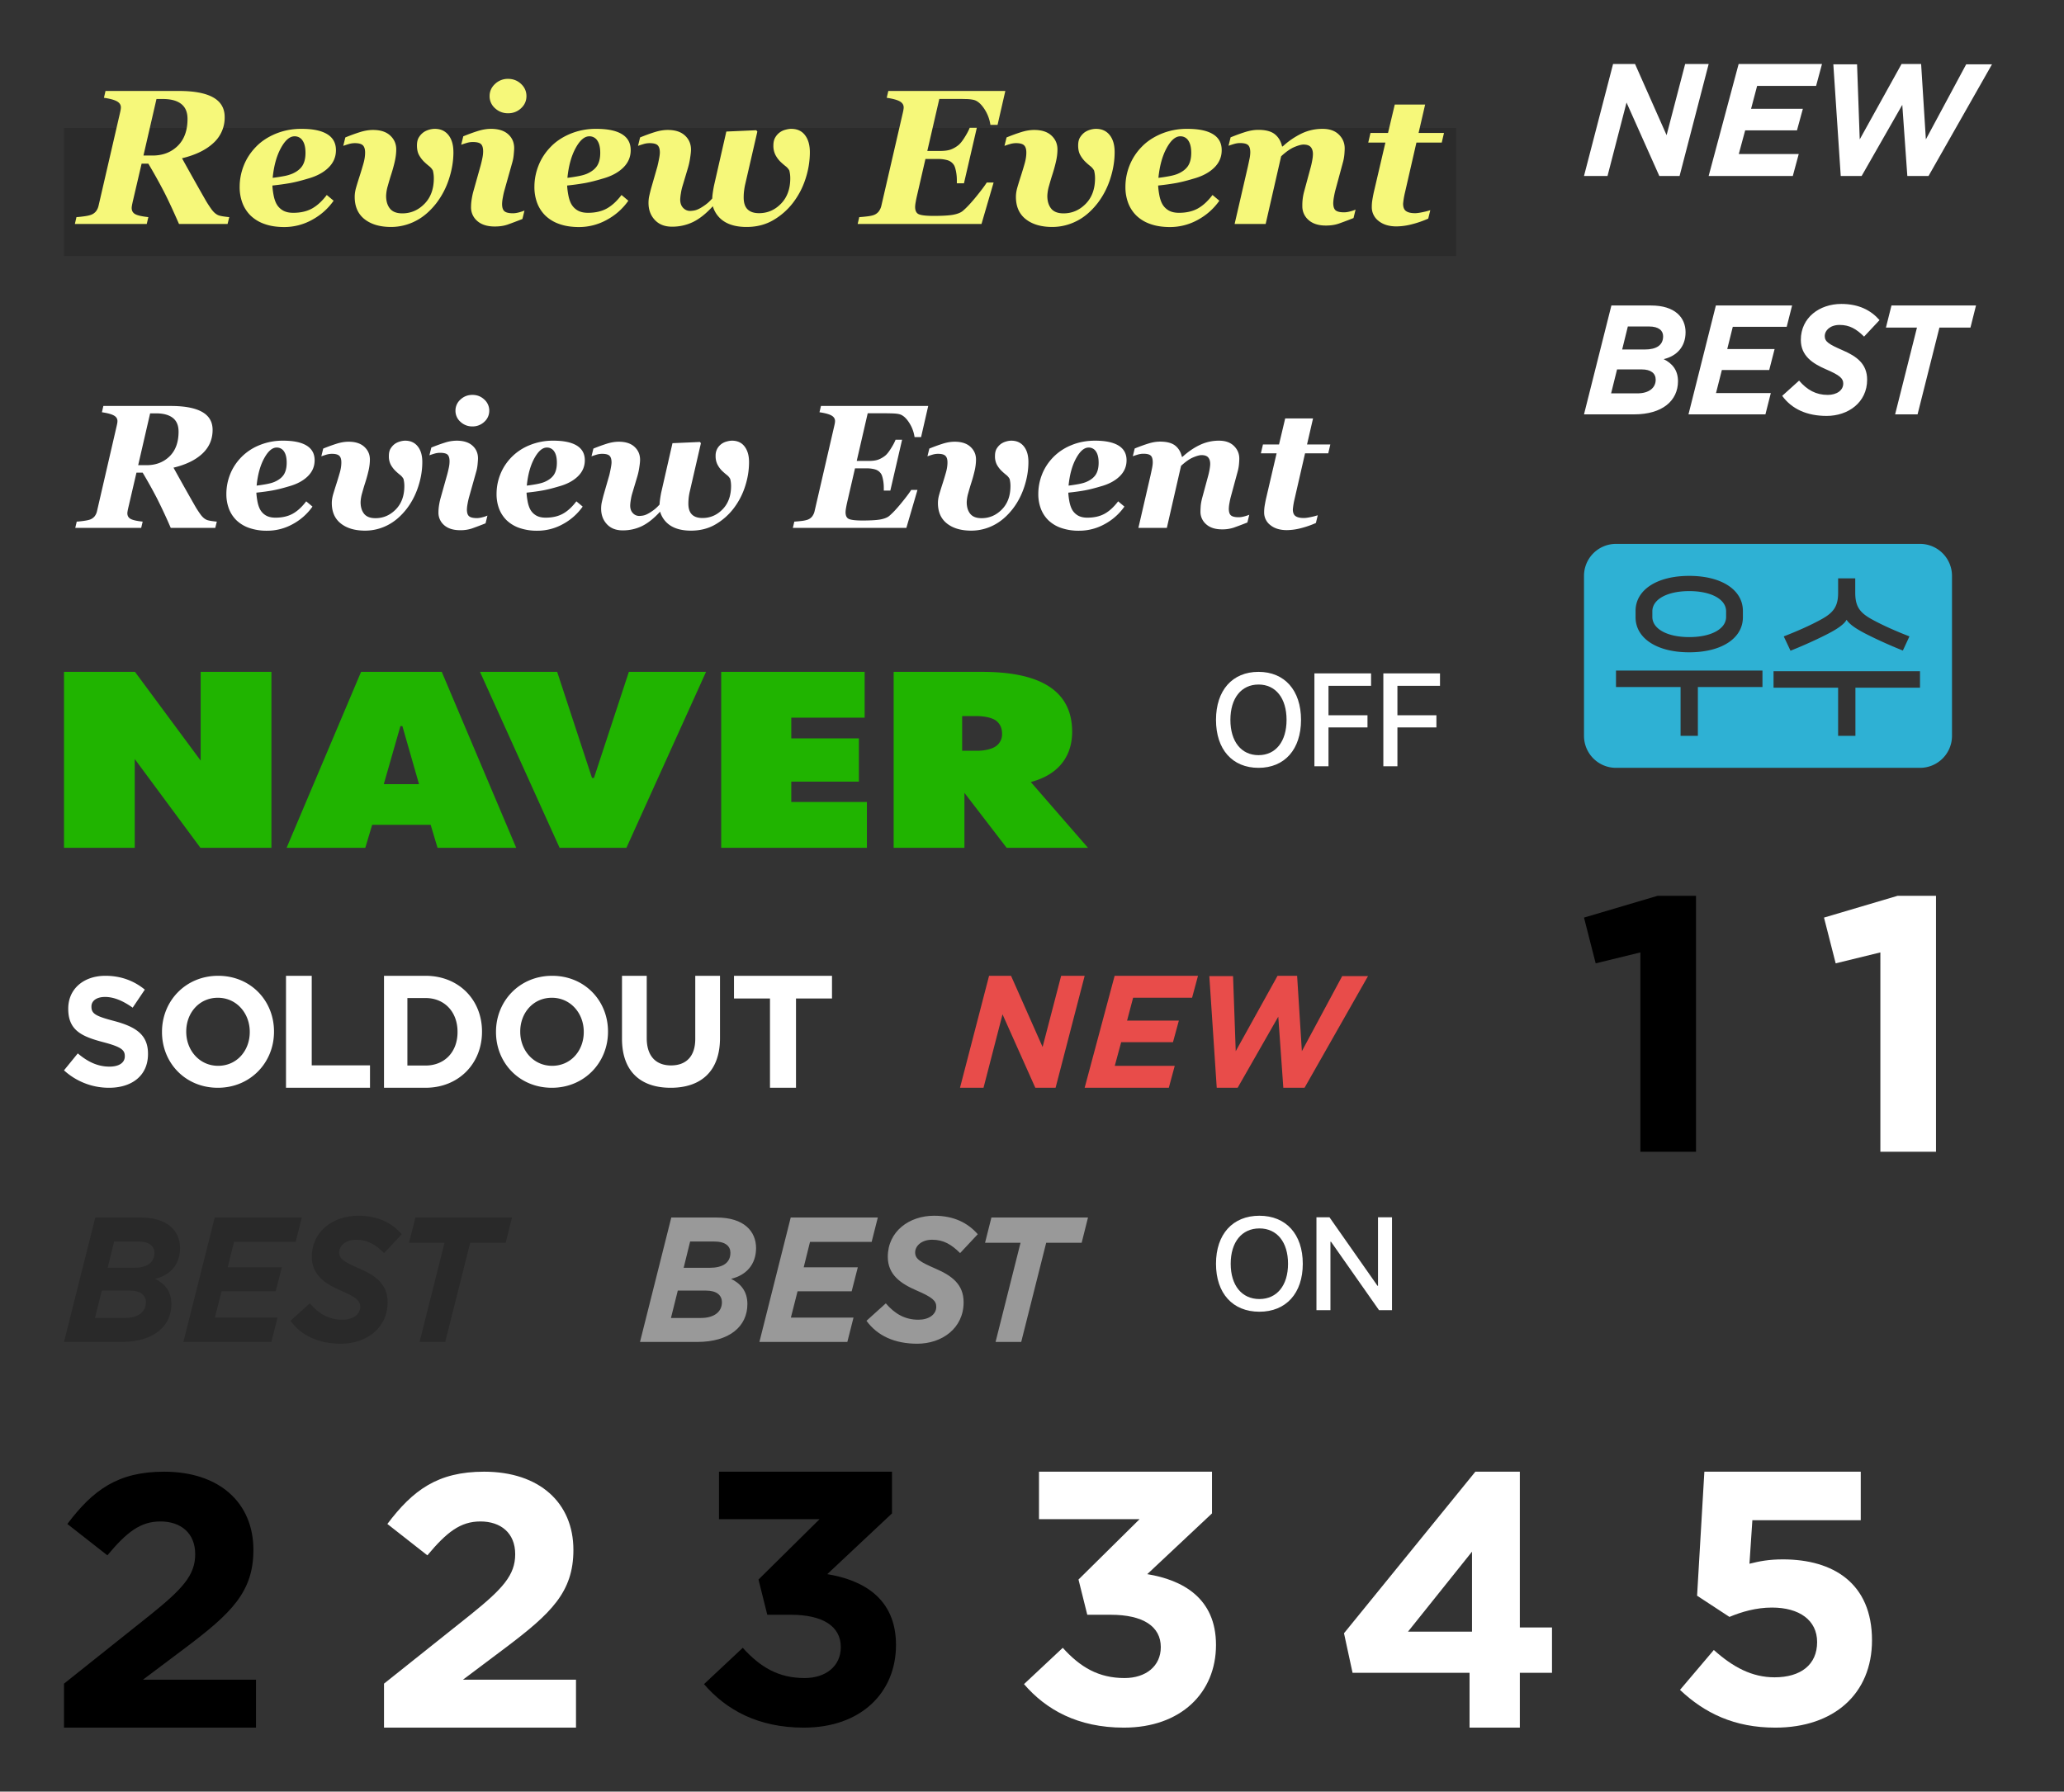 <?xml version="1.0" encoding="utf-8"?><svg width="129" height="112" viewBox="0 0 129 112" xmlns="http://www.w3.org/2000/svg" xmlns:xlink="http://www.w3.org/1999/xlink"><rect x="0" y="0" width="129" height="112" fill="#333333" stroke="none"/><svg width="15" height="24" viewBox="-4 -4 15 24" id="text_1_7x16_black" x="95" y="52" xmlns="http://www.w3.org/2000/svg"><path fill-rule="evenodd" d="M4.598 0L0 1.362l.73 2.86 2.793-.683V16H7V0z"/></svg><svg width="15" height="24" viewBox="-4 -4 15 24" id="text_1_7x16_white" x="110" y="52" xmlns="http://www.w3.org/2000/svg"><path fill="#FFF" fill-rule="evenodd" d="M4.598 0L0 1.362l.73 2.86 2.793-.683V16H7V0z"/></svg><svg width="20" height="24" viewBox="-4 -4 20 24" id="text_2_12x16_black" y="88" xmlns="http://www.w3.org/2000/svg"><path fill-rule="evenodd" d="M2.71 5.229L.21 3.268C1.807 1.149 3.359 0 6.256 0c3.45 0 5.582 1.938 5.582 4.89 0 2.637-1.39 3.966-4.263 6.13l-2.64 1.983H12V16H0v-2.75l5.398-4.303C7.414 7.325 8.2 6.468 8.2 5.161c0-1.33-.902-2.05-2.176-2.05-1.251 0-2.108.675-3.313 2.118"/></svg><svg width="20" height="24" viewBox="-4 -4 20 24" id="text_2_12x16_white" x="20" y="88" xmlns="http://www.w3.org/2000/svg"><path fill="#FFF" fill-rule="evenodd" d="M2.71 5.229L.21 3.268C1.807 1.149 3.359 0 6.256 0c3.45 0 5.582 1.938 5.582 4.89 0 2.637-1.39 3.966-4.263 6.13l-2.64 1.983H12V16H0v-2.75l5.398-4.303C7.414 7.325 8.2 6.468 8.2 5.161c0-1.33-.902-2.05-2.176-2.05-1.251 0-2.108.675-3.313 2.118"/></svg><svg width="20" height="24" viewBox="-4 -4 20 24" id="text_3_12x16_black" x="40" y="88" xmlns="http://www.w3.org/2000/svg"><path fill-rule="evenodd" d="M.937 2.967V0H11.75v2.607L7.704 6.405C9.898 6.765 12 7.887 12 10.831 12 13.82 9.805 16 6.24 16 3.36 16 1.373 14.876 0 13.28l2.423-2.27c1.097 1.215 2.24 1.89 3.863 1.89 1.325 0 2.264-.742 2.264-1.933 0-1.304-1.12-2.023-3.132-2.023H3.955l-.549-2.202 3.818-3.774H.937z"/></svg><svg width="20" height="24" viewBox="-4 -4 20 24" id="text_3_12x16_white" x="60" y="88" xmlns="http://www.w3.org/2000/svg"><path fill="#FFF" fill-rule="evenodd" d="M.937 2.967V0H11.75v2.607L7.704 6.405C9.898 6.765 12 7.887 12 10.831 12 13.82 9.805 16 6.24 16 3.36 16 1.373 14.876 0 13.28l2.423-2.27c1.097 1.215 2.24 1.89 3.863 1.89 1.325 0 2.264-.742 2.264-1.933 0-1.304-1.12-2.023-3.132-2.023H3.955l-.549-2.202 3.818-3.774H.937z"/></svg><svg width="21" height="24" viewBox="-4 -4 21 24" id="text_4_13x16_white" x="80" y="88" xmlns="http://www.w3.org/2000/svg"><path fill="#FFF" fill-rule="evenodd" d="M8 5l-4 5h4V5zm2.99-5v9.737H13v2.836h-2.01V16H7.847v-3.427H.535L0 10.1 8.21 0h2.78z"/></svg><svg width="20" height="24" viewBox="-4 -4 20 24" id="text_5_12x16_white" x="101" y="88" xmlns="http://www.w3.org/2000/svg"><path fill="#FFF" fill-rule="evenodd" d="M1.523 0h9.774v3.034H4.523l-.182 2.72c.637-.158 1.205-.272 2.092-.272C9.569 5.482 12 6.967 12 10.54 12 13.887 9.615 16 5.955 16 3.41 16 1.545 15.101 0 13.64l2.114-2.494c1.205 1.078 2.387 1.708 3.796 1.708 1.636 0 2.66-.787 2.66-2.203 0-1.37-1.115-2.157-2.82-2.157-1 0-1.909.27-2.659.584L1.068 7.753 1.523 0z"/></svg><svg width="33" height="15" viewBox="-4 -4 33 15" id="text_best_25x7_white" x="95" y="15" xmlns="http://www.w3.org/2000/svg"><path fill="#FFF" fill-rule="evenodd" d="M3.797 2.848c.72 0 1.148-.262 1.148-.826 0-.35-.264-.613-.883-.613H2.74l-.355 1.44h1.411zM3.342 5.59c.701 0 1.139-.33 1.139-.855 0-.399-.301-.642-.875-.642h-1.54L1.694 5.59h1.649zM1.712.097h2.477c1.503 0 2.159.758 2.159 1.672 0 .904-.547 1.488-1.367 1.682.529.263.893.68.893 1.38 0 1.216-.974 2.072-2.741 2.072H0L1.712.097zm6.53 0h4.764l-.337 1.332h-3.37l-.346 1.39h2.96l-.337 1.313h-2.96l-.365 1.44h3.425l-.337 1.331H6.53L8.242.097zm4.145 5.649l1.056-.953c.501.583 1.057.894 1.785.894.565 0 .975-.282.975-.71 0-.33-.228-.524-1.084-.893-.829-.36-1.567-.836-1.567-1.838C13.552.856 14.718 0 16.084 0c1.093 0 1.85.398 2.387 1.01l-.966 1.032c-.482-.477-.91-.73-1.53-.73-.592 0-.929.35-.929.691 0 .36.255.515 1.12.894.875.379 1.53.846 1.53 1.838C17.697 6.164 16.504 7 15.166 7c-1.23 0-2.177-.428-2.778-1.254zm8.424-4.268h-1.94l.346-1.381H24.5l-.346 1.38h-1.94l-1.366 5.426h-1.403l1.366-5.425z"/></svg><svg width="36" height="16" viewBox="-4 -4 36 16" id="text_best_28x8_black" y="72" xmlns="http://www.w3.org/2000/svg"><path fill-rule="evenodd" d="M4.34 3.255c.822 0 1.311-.3 1.311-.944 0-.4-.301-.7-1.01-.7H3.133l-.405 1.644H4.34zM3.82 6.39c.801 0 1.3-.378 1.3-.978 0-.456-.343-.733-.999-.733H2.362L1.935 6.39H3.82zM1.955.111h2.832c1.717 0 2.467.866 2.467 1.91 0 1.034-.625 1.701-1.562 1.923.604.3 1.02.778 1.02 1.578 0 1.39-1.114 2.367-3.133 2.367H0L1.956.111zm7.464 0h5.444l-.385 1.522h-3.852l-.395 1.59h3.382l-.384 1.5H9.847L9.43 6.366h3.914l-.385 1.522H7.463L9.42.111zm4.736 6.456l1.208-1.09c.572.667 1.207 1.023 2.04 1.023.645 0 1.114-.322 1.114-.811 0-.378-.26-.6-1.24-1.022-.946-.412-1.79-.956-1.79-2.1C15.489.977 16.822 0 18.383 0c1.25 0 2.113.455 2.727 1.155l-1.103 1.179c-.552-.546-1.04-.834-1.749-.834-.676 0-1.061.4-1.061.79 0 .41.291.588 1.28 1.02 1 .434 1.749.967 1.749 2.1C20.225 7.045 18.86 8 17.33 8c-1.405 0-2.488-.489-3.175-1.433zm9.628-4.878h-2.217L21.963.11H28l-.396 1.578h-2.217l-1.561 6.2h-1.603l1.561-6.2z" opacity=".2"/></svg><svg width="36" height="16" viewBox="-4 -4 36 16" id="text_best_28x8_white" x="36" y="72" xmlns="http://www.w3.org/2000/svg"><path fill="#FFF" fill-rule="evenodd" d="M4.34 3.255c.822 0 1.311-.3 1.311-.944 0-.4-.301-.7-1.01-.7H3.133l-.405 1.644H4.34zM3.82 6.39c.801 0 1.3-.378 1.3-.978 0-.456-.343-.733-.999-.733H2.362L1.935 6.39H3.82zM1.955.111h2.832c1.717 0 2.467.866 2.467 1.91 0 1.034-.625 1.701-1.562 1.923.604.3 1.02.778 1.02 1.578 0 1.39-1.114 2.367-3.133 2.367H0L1.956.111zm7.464 0h5.444l-.385 1.522h-3.852l-.395 1.59h3.382l-.384 1.5H9.847L9.43 6.366h3.914l-.385 1.522H7.463L9.42.111zm4.736 6.456l1.208-1.09c.572.667 1.207 1.023 2.04 1.023.645 0 1.114-.322 1.114-.811 0-.378-.26-.6-1.24-1.022-.946-.412-1.79-.956-1.79-2.1C15.489.977 16.822 0 18.383 0c1.25 0 2.113.455 2.727 1.155l-1.103 1.179c-.552-.546-1.04-.834-1.749-.834-.676 0-1.061.4-1.061.79 0 .41.291.588 1.28 1.02 1 .434 1.749.967 1.749 2.1C20.225 7.045 18.86 8 17.33 8c-1.405 0-2.488-.489-3.175-1.433zm9.628-4.878h-2.217L21.963.11H28l-.396 1.578h-2.217l-1.561 6.2h-1.603l1.561-6.2z" opacity=".5"/></svg><svg width="31" height="22" viewBox="-4 -4 31 22" id="text_excellent_23x14_blue" x="95" y="30" xmlns="http://www.w3.org/2000/svg"><path fill="#2EB1D4" fill-rule="evenodd" d="M2 0h19a2 2 0 012 2v10a2 2 0 01-2 2H2a2 2 0 01-2-2V2a2 2 0 012-2zm4.577 2c-2.034 0-3.354.885-3.354 2.19v.398c0 1.306 1.32 2.19 3.354 2.19s3.354-.884 3.354-2.19V4.19C9.931 2.885 8.611 2 6.577 2zm.54 10V8.95h4.037V7.92H2v1.03h4.036V12h1.082zm-.54-6.173c-1.385 0-2.305-.52-2.305-1.26v-.355c0-.74.92-1.26 2.305-1.26 1.385 0 2.305.52 2.305 1.26v.354c0 .742-.92 1.261-2.305 1.261zM16.964 12V8.99H21V7.96h-9.154v1.03h4.036V12h1.082zm.66-6.372c.584.299 1.418.686 2.305 1.04l.411-.885c-.8-.31-1.688-.697-2.38-1.084-.736-.41-1.007-.807-1.007-1.637v-.907h-1.07v.907c0 .83-.282 1.228-1.018 1.637-.692.387-1.58.774-2.38 1.084l.422.896c.887-.354 1.72-.74 2.304-1.04.714-.365 1.071-.652 1.201-.896.152.244.498.52 1.212.885z"/></svg><svg width="72" height="19" viewBox="-4 -4 72 19" id="text_naver_64x11_green" y="38" xmlns="http://www.w3.org/2000/svg"><path fill="#20B400" fill-rule="evenodd" d="M8.542 0h4.422v11H8.527L4.421 5.448V11H0V0h4.436l4.106 5.548V0zm51.882 6.886L64 11h-5.083l-2.64-3.436V11h-4.423V0h5.525c3.201 0 5.63.91 5.63 3.743 0 1.687-1.015 2.737-2.585 3.143zM58.25 4.644a.908.908 0 00.38-.774c0-.341-.117-.609-.362-.808-.247-.196-.756-.296-1.203-.296h-.93v2.167h.948c.412 0 .909-.095 1.167-.29zM41.075 0h8.966v2.864h-4.586v1.294h4.225v2.705h-4.225v1.272h4.726V11h-9.106V0zM23.61 0l4.654 11h-4.918l-.43-1.438H19.26L18.831 11h-4.918l4.654-11h5.043zm-3.623 7.02h2.202l-1.04-3.63h-.123l-1.039 3.63zM35.304 0h4.823l-4.976 11h-4.176L26 0h4.823L33 6.63h.123L35.304 0z"/></svg><svg width="34" height="15" viewBox="-4 -4 34 15" id="text_new_26x7_red" x="56" y="57" xmlns="http://www.w3.org/2000/svg"><path fill="#e84c4a" fill-rule="evenodd" d="M6.322 0h1.47L5.974 7H4.707L2.658 2.41 1.47 7H0l1.817-7H3.19l1.972 4.45L6.322 0zm3.343 0h5.21l-.369 1.37H10.82l-.378 1.43h3.237l-.368 1.35h-3.238l-.4 1.48h3.747L13.051 7h-5.26l1.874-7zm10.182 0h1.223l.297 4.713L23.887.02H25.5L21.534 7h-1.326l-.315-4.446L17.353 7h-1.307L15.583.02h1.483l.167 4.693L19.847 0z"/></svg><svg width="34" height="15" viewBox="-4 -4 34 15" id="text_new_26x7_white" x="95" xmlns="http://www.w3.org/2000/svg"><path fill="#FFF" fill-rule="evenodd" d="M6.322 0h1.47L5.974 7H4.707L2.658 2.41 1.47 7H0l1.817-7H3.19l1.972 4.45L6.322 0zm3.343 0h5.21l-.369 1.37H10.82l-.378 1.43h3.237l-.368 1.35h-3.238l-.4 1.48h3.747L13.051 7h-5.26l1.874-7zm10.182 0h1.223l.297 4.713L23.887.02H25.5L21.534 7h-1.326l-.315-4.446L17.353 7h-1.307L15.583.02h1.483l.167 4.693L19.847 0z"/></svg><svg width="22" height="14" viewBox="-4 -4 22 14" id="text_off_14x6_white" x="72" y="38" xmlns="http://www.w3.org/2000/svg"><path fill="#fff" fill-rule="evenodd" d="M2.657 0c1.631 0 2.657 1.155 2.657 3.002C5.314 4.849 4.288 6 2.657 6 1.022 6 0 4.85 0 3.002 0 1.155 1.022 0 2.657 0zm0 .793C1.58.793.9 1.646.9 3.002c0 1.352.68 2.205 1.757 2.205S4.41 4.354 4.41 3.002c0-1.356-.676-2.21-1.753-2.21zm4.374 5.11v-2.43h2.437v-.76H7.031V.872h2.661V.097H6.151v5.806h.88zm4.308 0v-2.43h2.437v-.76h-2.437V.872H14V.097h-3.541v5.806h.88z"/></svg><svg width="19" height="14" viewBox="-4 -4 19 14" id="text_on_11x6_white" x="72" y="72" xmlns="http://www.w3.org/2000/svg"><path fill="#fff" fill-rule="evenodd" d="M2.712 0c1.665 0 2.712 1.155 2.712 3.002C5.424 4.849 4.377 6 2.712 6 1.043 6 0 4.85 0 3.002 0 1.155 1.043 0 2.712 0zm0 .793c-1.1 0-1.793.853-1.793 2.209 0 1.352.694 2.205 1.793 2.205 1.1 0 1.79-.853 1.79-2.205 0-1.356-.69-2.21-1.79-2.21zm4.44 5.11V1.626h.037l3 4.277H11V.097h-.875v4.281h-.032l-3-4.281h-.815v5.806h.875z"/></svg><svg width="88" height="18" viewBox="-4 -4 88 18" id="text_review_event_80x10_white" y="20" xmlns="http://www.w3.org/2000/svg"><path fill="#FFF" d="M7.16 2.979c0-.383-.12-.669-.362-.857-.242-.188-.592-.282-1.05-.282h-.365l-.747 3.24h.521c.584 0 1.064-.184 1.44-.551.376-.367.564-.884.564-1.55zM4.009 7.786a2.289 2.289 0 00-.035.172.812.812 0 00-.014.124c0 .16.067.279.2.354.132.075.384.133.757.172L4.824 9H.704l.092-.392c.09-.004.223-.017.4-.04.177-.024.309-.05.395-.078a.659.659 0 00.32-.21.814.814 0 00.152-.327l1.23-5.328c.018-.076.03-.138.038-.188a.875.875 0 00.01-.113c0-.15-.075-.268-.227-.352-.153-.084-.4-.151-.744-.201l.09-.393h4.201c.874 0 1.53.124 1.969.371.438.247.658.621.658 1.123 0 .59-.213 1.085-.64 1.485-.426.399-1.027.692-1.804.878a178.555 178.555 0 001.337 2.38c.086.153.198.328.336.523s.284.32.438.373c.075.025.179.047.311.065.133.018.227.028.285.032L9.454 9H6.672a34.227 34.227 0 00-.862-1.85 31.161 31.161 0 00-.894-1.604h-.387l-.521 2.24zm8.696 1.391a3.34 3.34 0 01-1.131-.174 2.174 2.174 0 01-.803-.486 2.021 2.021 0 01-.467-.725 2.572 2.572 0 01-.156-.914c0-.422.079-.832.236-1.23.158-.397.392-.755.704-1.074a3.311 3.311 0 011.117-.741 3.81 3.81 0 011.493-.285c.641 0 1.13.102 1.464.306.335.205.502.51.502.919 0 .39-.145.726-.435 1.007-.29.281-.684.49-1.182.626-.393.118-.73.202-1.007.252-.277.05-.616.097-1.018.14.008.157.03.335.065.532.036.197.09.365.161.504a.98.98 0 00.365.385c.158.094.358.142.602.142.422 0 .781-.082 1.077-.245.295-.162.577-.421.846-.776l.392.328a3.588 3.588 0 01-1.238 1.098 3.273 3.273 0 01-1.587.411zm1.213-4.254c0-.304-.055-.538-.166-.7a.529.529 0 00-.462-.245c-.276 0-.536.225-.781.674-.246.45-.402 1.018-.47 1.705.21-.025.42-.057.628-.096.208-.04.372-.086.494-.14.269-.118.462-.27.58-.456.118-.187.177-.434.177-.742zm8.476-.037c0 .505-.085 1.017-.255 1.536-.17.52-.41.98-.717 1.38-.365.47-.77.815-1.214 1.037a3.061 3.061 0 01-1.386.333c-.637 0-1.144-.149-1.52-.446-.376-.297-.564-.723-.564-1.278 0-.172.029-.357.086-.553.058-.197.13-.428.215-.693.072-.226.139-.449.202-.669.062-.22.093-.429.093-.626 0-.193-.042-.331-.128-.413-.086-.083-.24-.124-.462-.124a1.22 1.22 0 00-.352.054c-.12.036-.223.07-.309.102l.118-.484c.29-.118.568-.219.833-.303.265-.084.515-.126.752-.126.426 0 .754.106.985.32.231.212.347.477.347.792 0 .232-.032.48-.094.74a9.057 9.057 0 01-.196.704c-.061.187-.125.4-.191.642a2.32 2.32 0 00-.1.578c0 .304.074.548.22.73.148.183.384.274.71.274.487 0 .91-.182 1.267-.545.358-.364.538-.853.538-1.47a1.827 1.827 0 00-.054-.44.824.824 0 00-.231-.263 3.82 3.82 0 01-.29-.258 1.655 1.655 0 01-.274-.367 1.126 1.126 0 01-.118-.551c0-.19.036-.344.11-.462.073-.118.162-.215.266-.29.086-.06.189-.11.309-.145.12-.036.231-.054.335-.054.333 0 .595.12.784.358.19.238.285.564.285.98zm4.071 3.346l-.118.483a23.4 23.4 0 01-.848.32 2.24 2.24 0 01-.736.11c-.43 0-.764-.105-1.002-.314a1.016 1.016 0 01-.357-.798c0-.125.009-.253.027-.384.018-.13.046-.278.086-.443l.44-1.568c.04-.15.073-.293.1-.427a1.89 1.89 0 00.04-.368c0-.2-.041-.34-.124-.42-.082-.078-.24-.117-.472-.117-.115 0-.232.018-.352.053a5.42 5.42 0 00-.31.102l.119-.483c.29-.118.568-.22.833-.303a2.46 2.46 0 01.752-.127c.426 0 .754.103.985.31.231.205.347.473.347.802 0 .068-.009.188-.025.36s-.045.33-.088.473l-.44 1.563a4.344 4.344 0 00-.097.43 2.281 2.281 0 00-.043.365c0 .207.046.349.14.424.092.075.254.113.483.113.107 0 .229-.02.365-.057a1.8 1.8 0 00.295-.1zm.113-6.558a.915.915 0 01-.309.695 1.053 1.053 0 01-.744.288 1.06 1.06 0 01-.746-.288.912.912 0 01-.312-.695.92.92 0 01.312-.698c.208-.194.456-.29.746-.29s.538.096.744.29a.924.924 0 01.31.698zm3.013 7.503a3.34 3.34 0 01-1.13-.174 2.174 2.174 0 01-.803-.486 2.021 2.021 0 01-.468-.725 2.572 2.572 0 01-.155-.914c0-.422.078-.832.236-1.23.158-.397.392-.755.704-1.074a3.311 3.311 0 011.117-.741 3.81 3.81 0 011.493-.285c.64 0 1.129.102 1.464.306.334.205.502.51.502.919 0 .39-.145.726-.435 1.007-.29.281-.684.49-1.182.626-.394.118-.73.202-1.007.252-.277.05-.617.097-1.018.14.007.157.029.335.065.532.035.197.09.365.16.504.087.162.208.29.366.385.158.094.358.142.602.142.422 0 .781-.082 1.076-.245.296-.162.578-.421.846-.776l.393.328a3.588 3.588 0 01-1.239 1.098 3.273 3.273 0 01-1.587.411zm1.214-4.254c0-.304-.055-.538-.166-.7a.529.529 0 00-.462-.245c-.276 0-.536.225-.782.674-.245.45-.402 1.018-.47 1.705.212-.025.421-.057.629-.096.207-.04.372-.086.494-.14.268-.118.462-.27.58-.456.118-.187.177-.434.177-.742zm12.01-.037c0 .523-.086 1.04-.258 1.555a4.514 4.514 0 01-.72 1.361 3.884 3.884 0 01-1.138.991c-.44.253-.944.379-1.51.379-.522 0-.946-.102-1.27-.306a1.54 1.54 0 01-.663-.881c-.383.419-.76.719-1.128.9a2.72 2.72 0 01-1.214.27c-.415 0-.743-.128-.983-.386s-.36-.582-.36-.972c0-.143.015-.279.043-.406.029-.127.063-.266.102-.416l.366-1.273c.025-.1.054-.237.088-.41.034-.174.051-.302.051-.385 0-.19-.04-.327-.12-.41-.081-.085-.238-.127-.47-.127a1.22 1.22 0 00-.352.054 5.42 5.42 0 00-.31.102l.119-.484c.29-.118.567-.219.832-.303.265-.084.516-.126.752-.126.426 0 .755.106.986.32.23.212.346.482.346.808 0 .118-.017.287-.053.507a3.97 3.97 0 01-.118.535l-.312 1.042a2.85 2.85 0 00-.094.416 2.54 2.54 0 00-.04.357c0 .204.056.364.169.48a.533.533 0 00.395.175 1.6 1.6 0 00.204-.018.95.95 0 00.28-.089c.1-.047.222-.12.367-.223.145-.102.286-.23.422-.384 0-.064.008-.158.024-.282.016-.123.04-.271.072-.443l.71-3.11 1.713-.075.064.075-.709 3.078a3.4 3.4 0 00-.075.698c0 .308.074.535.223.682.148.147.368.22.658.22.487 0 .907-.181 1.26-.545.352-.363.528-.85.528-1.458a1.827 1.827 0 00-.054-.44.766.766 0 00-.22-.253 4.392 4.392 0 01-.3-.263 1.571 1.571 0 01-.274-.379 1.152 1.152 0 01-.118-.545.9.9 0 01.104-.451.932.932 0 01.583-.446 1.23 1.23 0 01.333-.054c.344 0 .608.122.792.366.185.243.277.567.277.972zm11.199-3.508l-.446 1.945h-.408a2.244 2.244 0 00-.363-.938c-.191-.284-.393-.45-.604-.496-.1-.025-.245-.04-.435-.046-.19-.005-.347-.008-.473-.008h-1.053l-.687 2.98h.73c.269 0 .48-.029.632-.088.152-.059.294-.142.427-.25.1-.082.217-.23.351-.443.135-.213.23-.394.288-.545h.408l-.736 3.18h-.408V6.47a2.53 2.53 0 00-.051-.497c-.034-.17-.074-.289-.121-.357a.662.662 0 00-.37-.271 1.888 1.888 0 00-.527-.067h-.73l-.49 2.121a6.01 6.01 0 00-.07.35 1.828 1.828 0 00-.031.268c0 .23.075.373.225.432.15.06.428.09.833.09.515 0 .891-.023 1.128-.068.236-.045.413-.114.531-.207.215-.179.473-.453.774-.822.3-.368.505-.64.612-.816h.392L52.648 9h-7.095l.092-.392c.089-.004.222-.015.4-.035a2.07 2.07 0 00.394-.073.642.642 0 00.32-.214.86.86 0 00.153-.333l1.23-5.328c.018-.076.03-.138.038-.188a.875.875 0 00.01-.113c0-.15-.076-.268-.228-.352-.152-.084-.4-.151-.744-.201l.092-.393h6.703zm6.262 3.508c0 .505-.085 1.017-.255 1.536-.17.52-.409.98-.717 1.38-.365.47-.77.815-1.214 1.037a3.061 3.061 0 01-1.385.333c-.638 0-1.144-.149-1.52-.446-.376-.297-.564-.723-.564-1.278 0-.172.028-.357.086-.553.057-.197.128-.428.214-.693.072-.226.14-.449.202-.669.062-.22.094-.429.094-.626 0-.193-.043-.331-.13-.413-.085-.083-.239-.124-.461-.124a1.22 1.22 0 00-.352.054c-.12.036-.223.07-.309.102l.119-.484c.29-.118.567-.219.832-.303.265-.084.516-.126.752-.126.426 0 .755.106.986.32.23.212.346.477.346.792 0 .232-.031.48-.094.74a9.057 9.057 0 01-.196.704c-.06.187-.124.4-.19.642a2.32 2.32 0 00-.1.578c0 .304.073.548.22.73.147.183.383.274.71.274.486 0 .909-.182 1.267-.545.358-.364.537-.853.537-1.47a1.827 1.827 0 00-.054-.44.824.824 0 00-.23-.263 3.82 3.82 0 01-.29-.258 1.655 1.655 0 01-.275-.367 1.126 1.126 0 01-.118-.551c0-.19.037-.344.11-.462.074-.118.162-.215.266-.29.086-.06.189-.11.309-.145.12-.036.232-.054.336-.054.333 0 .594.12.784.358.19.238.284.564.284.98zm3.175 4.291a3.34 3.34 0 01-1.13-.174 2.174 2.174 0 01-.804-.486 2.021 2.021 0 01-.467-.725 2.572 2.572 0 01-.156-.914c0-.422.079-.832.236-1.23.158-.397.392-.755.704-1.074a3.311 3.311 0 011.117-.741c.451-.19.95-.285 1.493-.285.641 0 1.13.102 1.464.306.335.205.502.51.502.919 0 .39-.145.726-.435 1.007-.29.281-.684.49-1.182.626-.393.118-.73.202-1.007.252-.277.05-.616.097-1.017.14.007.157.028.335.064.532.036.197.09.365.161.504a.98.98 0 00.365.385c.158.094.358.142.602.142.422 0 .781-.082 1.077-.245.295-.162.577-.421.846-.776l.392.328a3.588 3.588 0 01-1.238 1.098 3.273 3.273 0 01-1.587.411zm1.214-4.254c0-.304-.056-.538-.167-.7a.529.529 0 00-.462-.245c-.276 0-.536.225-.781.674-.246.45-.402 1.018-.47 1.705.211-.025.42-.057.628-.096.208-.04.373-.086.494-.14.269-.118.462-.27.58-.456.118-.187.178-.434.178-.742zm9.415 3.255l-.118.484a23.4 23.4 0 01-.849.32 2.24 2.24 0 01-.736.11c-.426 0-.757-.107-.993-.32a1.024 1.024 0 01-.355-.793c0-.085.005-.196.014-.33.009-.134.038-.302.088-.502l.387-1.429c.04-.154.069-.292.089-.416.02-.124.03-.225.03-.303 0-.172-.042-.307-.124-.403-.083-.097-.222-.145-.42-.145-.121 0-.295.047-.52.142-.226.095-.478.271-.758.53L68.928 9H67.15l.763-3.303c.022-.1.05-.231.083-.392.034-.161.051-.296.051-.403 0-.204-.042-.345-.126-.422-.084-.077-.237-.115-.46-.115-.114 0-.23.018-.35.053-.12.036-.224.07-.31.103l.118-.484c.29-.118.568-.22.833-.303.265-.085.516-.127.752-.127.422 0 .738.084.948.25.21.167.348.4.416.701h.038c.35-.319.713-.567 1.087-.744a2.757 2.757 0 011.195-.266c.398 0 .709.11.932.328.224.218.336.483.336.795 0 .082-.006.198-.019.346a2.614 2.614 0 01-.088.476l-.409 1.509a4.344 4.344 0 00-.096.43 2.281 2.281 0 00-.043.365c0 .208.045.349.137.424.091.075.251.113.48.113.108 0 .23-.019.366-.056.136-.038.234-.071.295-.1zm2.347.962c-.43 0-.773-.105-1.031-.315a.984.984 0 01-.387-.797c0-.133.01-.258.027-.376a9.03 9.03 0 01.086-.457l.666-2.857h-.983l.13-.553h1.004l.386-1.628h1.74l-.376 1.628h1.456l-.129.553h-1.45l-.655 2.857a4.535 4.535 0 00-.108.645c0 .204.057.345.17.424.112.079.285.118.518.118.11 0 .264-.021.459-.064a3.7 3.7 0 00.41-.108l-.117.484a5.78 5.78 0 01-.948.327 3.622 3.622 0 01-.868.119z"/></svg><svg width="95" height="20" viewBox="-4 -4 95 20" id="text_review_event_87x12_yellow" xmlns="http://www.w3.org/2000/svg"><g fill="none" fill-rule="evenodd"><path fill="#000" d="M0 4h87v8H0z" opacity=".167" style="mix-blend-mode:multiply"/><path fill="#F6F87A" fill-rule="nonzero" d="M7.72 3.432c0-.418-.131-.73-.395-.935-.263-.205-.645-.308-1.145-.308h-.4l-.814 3.534h.568c.637 0 1.16-.2 1.57-.6.41-.401.616-.965.616-1.691zM4.282 8.676a2.912 2.912 0 00-.038.187.886.886 0 00-.014.135c0 .176.072.305.216.387.145.082.42.144.826.187l-.1.428H.679l.1-.428c.097-.004.243-.018.436-.044.193-.025.337-.053.43-.085a.719.719 0 00.35-.228.888.888 0 00.166-.358l1.342-5.812c.02-.082.033-.15.041-.205a.955.955 0 00.012-.123c0-.164-.083-.292-.25-.384-.165-.092-.436-.165-.81-.22l.099-.427h4.582c.953 0 1.669.134 2.147.404.479.27.718.678.718 1.224a2.13 2.13 0 01-.697 1.62c-.465.436-1.121.755-1.969.959a194.787 194.787 0 001.459 2.596c.094.167.216.358.366.57.15.213.31.35.478.408.082.027.195.05.34.07.144.02.248.031.31.035l-.105.428H7.187c-.367-.84-.68-1.513-.94-2.019a33.994 33.994 0 00-.976-1.749H4.85l-.57 2.444zm9.487 1.517c-.47 0-.88-.063-1.234-.19a2.371 2.371 0 01-.876-.53 2.205 2.205 0 01-.51-.791 2.814 2.814 0 01-.17-.996c0-.461.086-.909.258-1.342.172-.434.428-.824.768-1.172.32-.332.726-.602 1.219-.809a4.16 4.16 0 011.629-.31c.699 0 1.231.111 1.596.334.365.222.548.556.548 1.002 0 .425-.158.792-.475 1.098-.316.307-.746.534-1.289.683-.43.129-.795.22-1.098.275a15.84 15.84 0 01-1.11.153c.007.172.03.365.07.58.039.215.097.398.176.55.093.176.226.316.398.42.172.103.39.155.656.155.461 0 .853-.09 1.175-.267.322-.178.63-.46.923-.847l.428.358c-.352.5-.802.9-1.351 1.198a3.57 3.57 0 01-1.731.448zm1.324-4.64c0-.332-.06-.587-.182-.765a.577.577 0 00-.504-.267c-.3 0-.585.246-.852.736-.268.49-.439 1.11-.513 1.86a9.87 9.87 0 00.686-.105 2.54 2.54 0 00.539-.153c.293-.129.504-.295.632-.498.13-.203.194-.472.194-.808zm9.246-.041c0 .55-.093 1.11-.278 1.676a5.01 5.01 0 01-.783 1.505c-.398.512-.84.889-1.324 1.131a3.34 3.34 0 01-1.512.364c-.695 0-1.248-.163-1.658-.487-.41-.324-.615-.789-.615-1.394 0-.188.031-.389.094-.604.062-.215.14-.467.234-.756.078-.246.151-.489.22-.73.068-.24.102-.467.102-.682 0-.21-.047-.361-.14-.451-.094-.09-.262-.135-.504-.135-.125 0-.253.02-.384.059a5.26 5.26 0 00-.337.111l.129-.527c.316-.13.62-.24.908-.331.29-.092.563-.138.82-.138.465 0 .824.116 1.076.349.252.232.378.52.378.864 0 .254-.035.523-.103.809a9.88 9.88 0 01-.214.767c-.066.203-.135.437-.208.7a2.53 2.53 0 00-.108.63c0 .332.08.598.24.797.16.2.418.299.774.299.53 0 .992-.198 1.382-.595.391-.396.586-.93.586-1.602a1.993 1.993 0 00-.059-.48.899.899 0 00-.251-.288 4.167 4.167 0 01-.317-.281 1.805 1.805 0 01-.299-.402c-.085-.154-.128-.354-.128-.6 0-.207.04-.375.12-.504a1.09 1.09 0 01.29-.316c.094-.067.206-.12.337-.159a1.28 1.28 0 01.366-.058c.363 0 .648.13.855.39.207.26.31.616.31 1.069zm4.441 3.65l-.129.527a26.42 26.42 0 01-.925.35c-.23.08-.498.12-.803.12-.469 0-.833-.115-1.093-.344a1.108 1.108 0 01-.39-.87c0-.136.01-.276.03-.419.02-.142.05-.303.093-.483l.481-1.711c.043-.164.08-.32.108-.466.03-.146.044-.28.044-.401 0-.219-.045-.371-.134-.457-.09-.086-.262-.13-.516-.13-.125 0-.253.02-.384.06a5.26 5.26 0 00-.337.11l.13-.527c.316-.128.618-.239.907-.33.29-.092.563-.138.82-.138.465 0 .824.112 1.076.337.252.224.378.516.378.876 0 .074-.009.205-.027.392-.017.188-.05.36-.096.516l-.48 1.705c-.04.137-.075.293-.106.469a2.489 2.489 0 00-.047.398c0 .227.05.381.152.463.102.082.278.123.528.123.117 0 .25-.02.398-.061.148-.042.256-.078.322-.109zm.123-7.154c0 .297-.112.55-.337.759a1.149 1.149 0 01-.811.313 1.16 1.16 0 01-.815-.313.995.995 0 01-.34-.76c0-.296.114-.55.34-.76a1.15 1.15 0 01.815-.317c.316 0 .587.105.811.316.225.211.337.465.337.762zm3.287 8.185c-.468 0-.88-.063-1.233-.19a2.371 2.371 0 01-.876-.53 2.205 2.205 0 01-.51-.791 2.814 2.814 0 01-.17-.996c0-.461.086-.909.258-1.342.172-.434.428-.824.768-1.172.32-.332.726-.602 1.219-.809a4.16 4.16 0 011.628-.31c.7 0 1.232.111 1.597.334.365.222.548.556.548 1.002 0 .425-.158.792-.475 1.098-.316.307-.746.534-1.289.683-.43.129-.796.22-1.098.275a15.84 15.84 0 01-1.11.153c.007.172.03.365.07.58.039.215.097.398.175.55.094.176.227.316.399.42.172.103.39.155.656.155.461 0 .853-.09 1.175-.267.322-.178.63-.46.923-.847l.427.358c-.351.5-.801.9-1.35 1.198a3.57 3.57 0 01-1.732.448zm1.325-4.64c0-.332-.06-.587-.182-.765a.577.577 0 00-.504-.267c-.3 0-.585.246-.852.736-.268.49-.439 1.11-.513 1.86.23-.027.459-.062.685-.105.227-.043.407-.094.54-.153.292-.129.503-.295.632-.498.13-.203.194-.472.194-.808zm13.101-.041c0 .57-.094 1.135-.281 1.696a4.925 4.925 0 01-.785 1.485 4.237 4.237 0 01-1.242 1.081c-.48.276-1.03.414-1.647.414-.57 0-1.032-.112-1.386-.334a1.68 1.68 0 01-.723-.961c-.418.457-.828.784-1.23.981a2.967 2.967 0 01-1.325.296c-.453 0-.81-.14-1.072-.422-.262-.281-.393-.635-.393-1.06 0-.157.016-.304.047-.443s.068-.29.111-.454l.399-1.389a9.34 9.34 0 00.097-.448c.037-.19.055-.329.055-.419 0-.207-.044-.356-.132-.448-.087-.092-.258-.138-.512-.138-.125 0-.253.02-.384.059a5.26 5.26 0 00-.337.111l.129-.527c.316-.13.619-.24.908-.331.29-.092.563-.138.82-.138.465 0 .824.116 1.076.349.252.232.378.526.378.882 0 .128-.02.313-.059.553a4.4 4.4 0 01-.129.583l-.34 1.137a3.098 3.098 0 00-.102.454 2.81 2.81 0 00-.044.39c0 .222.061.397.184.524s.267.19.431.19c.05 0 .125-.006.223-.02.097-.014.199-.046.304-.097.11-.05.243-.131.402-.243.158-.111.311-.25.46-.419 0-.07.008-.173.026-.307.018-.135.044-.296.08-.484l.773-3.392 1.869-.082.07.082-.773 3.357a3.709 3.709 0 00-.05.296c-.022.15-.032.306-.032.466 0 .336.08.584.243.744.162.16.401.24.717.24.532 0 .99-.198 1.374-.595.385-.396.578-.926.578-1.59a1.993 1.993 0 00-.059-.48.835.835 0 00-.24-.276 4.791 4.791 0 01-.328-.287 1.714 1.714 0 01-.3-.413 1.257 1.257 0 01-.128-.595c0-.195.038-.36.114-.492a1.017 1.017 0 01.636-.487c.137-.039.258-.058.363-.058.375 0 .663.133.864.398.202.266.302.62.302 1.06zm12.217-3.826l-.486 2.12H57.9a2.448 2.448 0 00-.395-1.022c-.21-.31-.429-.491-.66-.542a2.358 2.358 0 00-.474-.05 18.824 18.824 0 00-.516-.008h-1.148l-.75 3.252h.797c.293 0 .522-.033.688-.097a1.72 1.72 0 00.466-.273c.11-.09.238-.25.384-.483.146-.232.251-.43.313-.595h.446l-.803 3.469h-.445V7.24a2.76 2.76 0 00-.056-.542c-.037-.185-.081-.315-.132-.39a.722.722 0 00-.404-.295 2.06 2.06 0 00-.574-.074h-.797l-.533 2.315a6.557 6.557 0 00-.077.38 1.995 1.995 0 00-.035.294c0 .25.082.407.246.471.164.065.467.097.909.097.562 0 .972-.024 1.23-.073.258-.049.451-.124.58-.226.235-.195.516-.494.844-.896.328-.403.55-.7.668-.89h.428L57.344 10h-7.74l.1-.428c.097-.004.242-.016.436-.038.193-.021.337-.048.43-.079a.7.7 0 00.349-.234.939.939 0 00.167-.364l1.342-5.812c.02-.082.033-.15.04-.205a.955.955 0 00.012-.123c0-.164-.083-.292-.249-.384-.166-.092-.436-.165-.811-.22l.1-.427h7.312zm6.832 3.826c0 .55-.093 1.11-.278 1.676a5.01 5.01 0 01-.782 1.505c-.399.512-.84.889-1.325 1.131a3.34 3.34 0 01-1.511.364c-.696 0-1.248-.163-1.659-.487-.41-.324-.615-.789-.615-1.394 0-.188.031-.389.094-.604.062-.215.14-.467.234-.756.078-.246.152-.489.22-.73.068-.24.103-.467.103-.682 0-.21-.047-.361-.141-.451-.094-.09-.262-.135-.504-.135-.125 0-.253.02-.384.059a5.26 5.26 0 00-.337.111l.13-.527c.316-.13.618-.24.907-.331.29-.092.563-.138.82-.138.466 0 .824.116 1.076.349.252.232.378.52.378.864 0 .254-.034.523-.103.809a9.88 9.88 0 01-.214.767c-.066.203-.135.437-.208.7a2.53 2.53 0 00-.108.63c0 .332.08.598.24.797.16.2.418.299.774.299.531 0 .992-.198 1.383-.595.39-.396.585-.93.585-1.602a1.993 1.993 0 00-.059-.48.899.899 0 00-.251-.288 4.167 4.167 0 01-.317-.281 1.805 1.805 0 01-.298-.402c-.086-.154-.13-.354-.13-.6 0-.207.04-.375.12-.504.081-.129.178-.234.29-.316a1.15 1.15 0 01.338-.159 1.28 1.28 0 01.366-.058c.363 0 .648.13.856.39.207.26.31.616.31 1.069zm3.463 4.681c-.469 0-.88-.063-1.233-.19a2.371 2.371 0 01-.876-.53 2.205 2.205 0 01-.51-.791 2.814 2.814 0 01-.17-.996c0-.461.086-.909.258-1.342a3.52 3.52 0 01.767-1.172c.32-.332.727-.602 1.219-.809a4.16 4.16 0 011.629-.31c.7 0 1.231.111 1.597.334.365.222.547.556.547 1.002 0 .425-.158.792-.474 1.098-.317.307-.746.534-1.29.683-.429.129-.795.22-1.098.275a15.84 15.84 0 01-1.11.153c.008.172.031.365.07.58.04.215.098.398.176.55.094.176.226.316.398.42.172.103.391.155.657.155.46 0 .852-.09 1.174-.267.323-.178.63-.46.923-.847l.428.358c-.352.5-.802.9-1.35 1.198a3.57 3.57 0 01-1.732.448zm1.324-4.64c0-.332-.06-.587-.181-.765a.577.577 0 00-.504-.267c-.301 0-.585.246-.853.736-.267.49-.438 1.11-.513 1.86.23-.027.46-.062.686-.105.227-.043.406-.094.539-.153.293-.129.504-.295.633-.498s.193-.472.193-.808zm10.272 3.55l-.13.528c-.386.152-.695.268-.925.348-.23.08-.498.12-.803.12-.465 0-.826-.116-1.084-.348a1.117 1.117 0 01-.386-.864 3.226 3.226 0 01.111-.908l.422-1.56a5.08 5.08 0 00.096-.453 2.14 2.14 0 00.033-.331c0-.188-.045-.334-.135-.44-.09-.105-.242-.158-.457-.158-.133 0-.322.052-.569.155-.246.104-.521.296-.826.578L75.104 10h-1.94l.832-3.604c.024-.109.054-.251.09-.427a2.16 2.16 0 00.057-.44c0-.222-.046-.376-.138-.46-.092-.084-.259-.126-.501-.126-.125 0-.253.02-.384.059a5.26 5.26 0 00-.337.111l.13-.527c.316-.129.618-.24.907-.331.29-.092.563-.138.82-.138.462 0 .806.091 1.035.273.228.181.38.436.454.764h.04a4.882 4.882 0 011.187-.811c.409-.194.843-.29 1.304-.29.434 0 .773.119 1.017.357.244.238.366.527.366.867 0 .09-.007.216-.02.378a2.852 2.852 0 01-.097.519L79.48 7.82a4.665 4.665 0 00-.105.47 2.489 2.489 0 00-.047.398c0 .226.05.38.15.462.1.082.274.123.524.123.117 0 .25-.02.398-.061a2.27 2.27 0 00.323-.108zm2.56 1.05c-.469 0-.844-.115-1.125-.343a1.074 1.074 0 01-.422-.87c0-.145.01-.282.03-.41.02-.13.05-.296.093-.499l.727-3.117h-1.072l.14-.603h1.096l.422-1.776h1.898l-.41 1.776h1.588l-.14.603h-1.583l-.714 3.117a4.947 4.947 0 00-.118.703c0 .223.062.377.185.463.123.086.311.13.565.13.121 0 .288-.024.501-.071a4.16 4.16 0 00.449-.117l-.13.527a6.305 6.305 0 01-1.034.357 3.952 3.952 0 01-.946.13z"/></g></svg><svg width="56" height="15" viewBox="-4 -4 56 15" id="text_soldout_48x7_white" y="57" xmlns="http://www.w3.org/2000/svg"><path d="M2.814 7A4.156 4.156 0 010 5.91l.862-1.059c.597.506 1.222.827 1.98.827.598 0 .958-.243.958-.642v-.02c0-.379-.227-.573-1.337-.865C1.127 3.8.265 3.422.265 2.07v-.02C.265.818 1.232 0 2.587 0c.967 0 1.79.311 2.464.865l-.759 1.128c-.588-.418-1.165-.671-1.724-.671-.56 0-.853.263-.853.593v.019c0 .447.285.593 1.431.895 1.345.36 2.104.856 2.104 2.042v.02C5.25 6.24 4.245 7 2.814 7m8.796-3.5c0-1.16-.827-2.127-1.994-2.127S7.64 2.32 7.64 3.48v.02c0 1.16.828 2.127 1.994 2.127 1.168 0 1.976-.948 1.976-2.108V3.5zM9.616 7C7.584 7 6.125 5.443 6.125 3.52V3.5c0-1.924 1.477-3.5 3.51-3.5 2.032 0 3.49 1.557 3.49 3.48v.02c0 1.924-1.477 3.5-3.51 3.5zm4.259 0V0h1.608v5.6h3.642V7zm10.721-3.5c0-1.24-.808-2.11-2.004-2.11h-1.13v4.22h1.13c1.196 0 2.004-.85 2.004-2.09V3.5zM22.592 7H20V0h2.592c2.09 0 3.533 1.51 3.533 3.48v.02c0 1.97-1.443 3.5-3.533 3.5zm9.893-3.5c0-1.16-.827-2.127-1.994-2.127s-1.976.948-1.976 2.108V3.5c0 1.16.828 2.127 1.994 2.127 1.168 0 1.976-.948 1.976-2.108V3.5zM30.491 7C28.459 7 27 5.443 27 3.52V3.5C27 1.576 28.477 0 30.51 0 32.541 0 34 1.557 34 3.48v.02C34 5.424 32.523 7 30.49 7zm7.426 0c-1.888 0-3.042-1.033-3.042-3.062V0h1.546v3.899c0 1.122.573 1.703 1.517 1.703.943 0 1.516-.561 1.516-1.654V0H41v3.89C41 5.975 39.805 7 37.917 7m7.833-5.58V7h-1.626V1.42h-2.249V0H48v1.42z" fill="#FFF" fill-rule="evenodd"/></svg></svg>